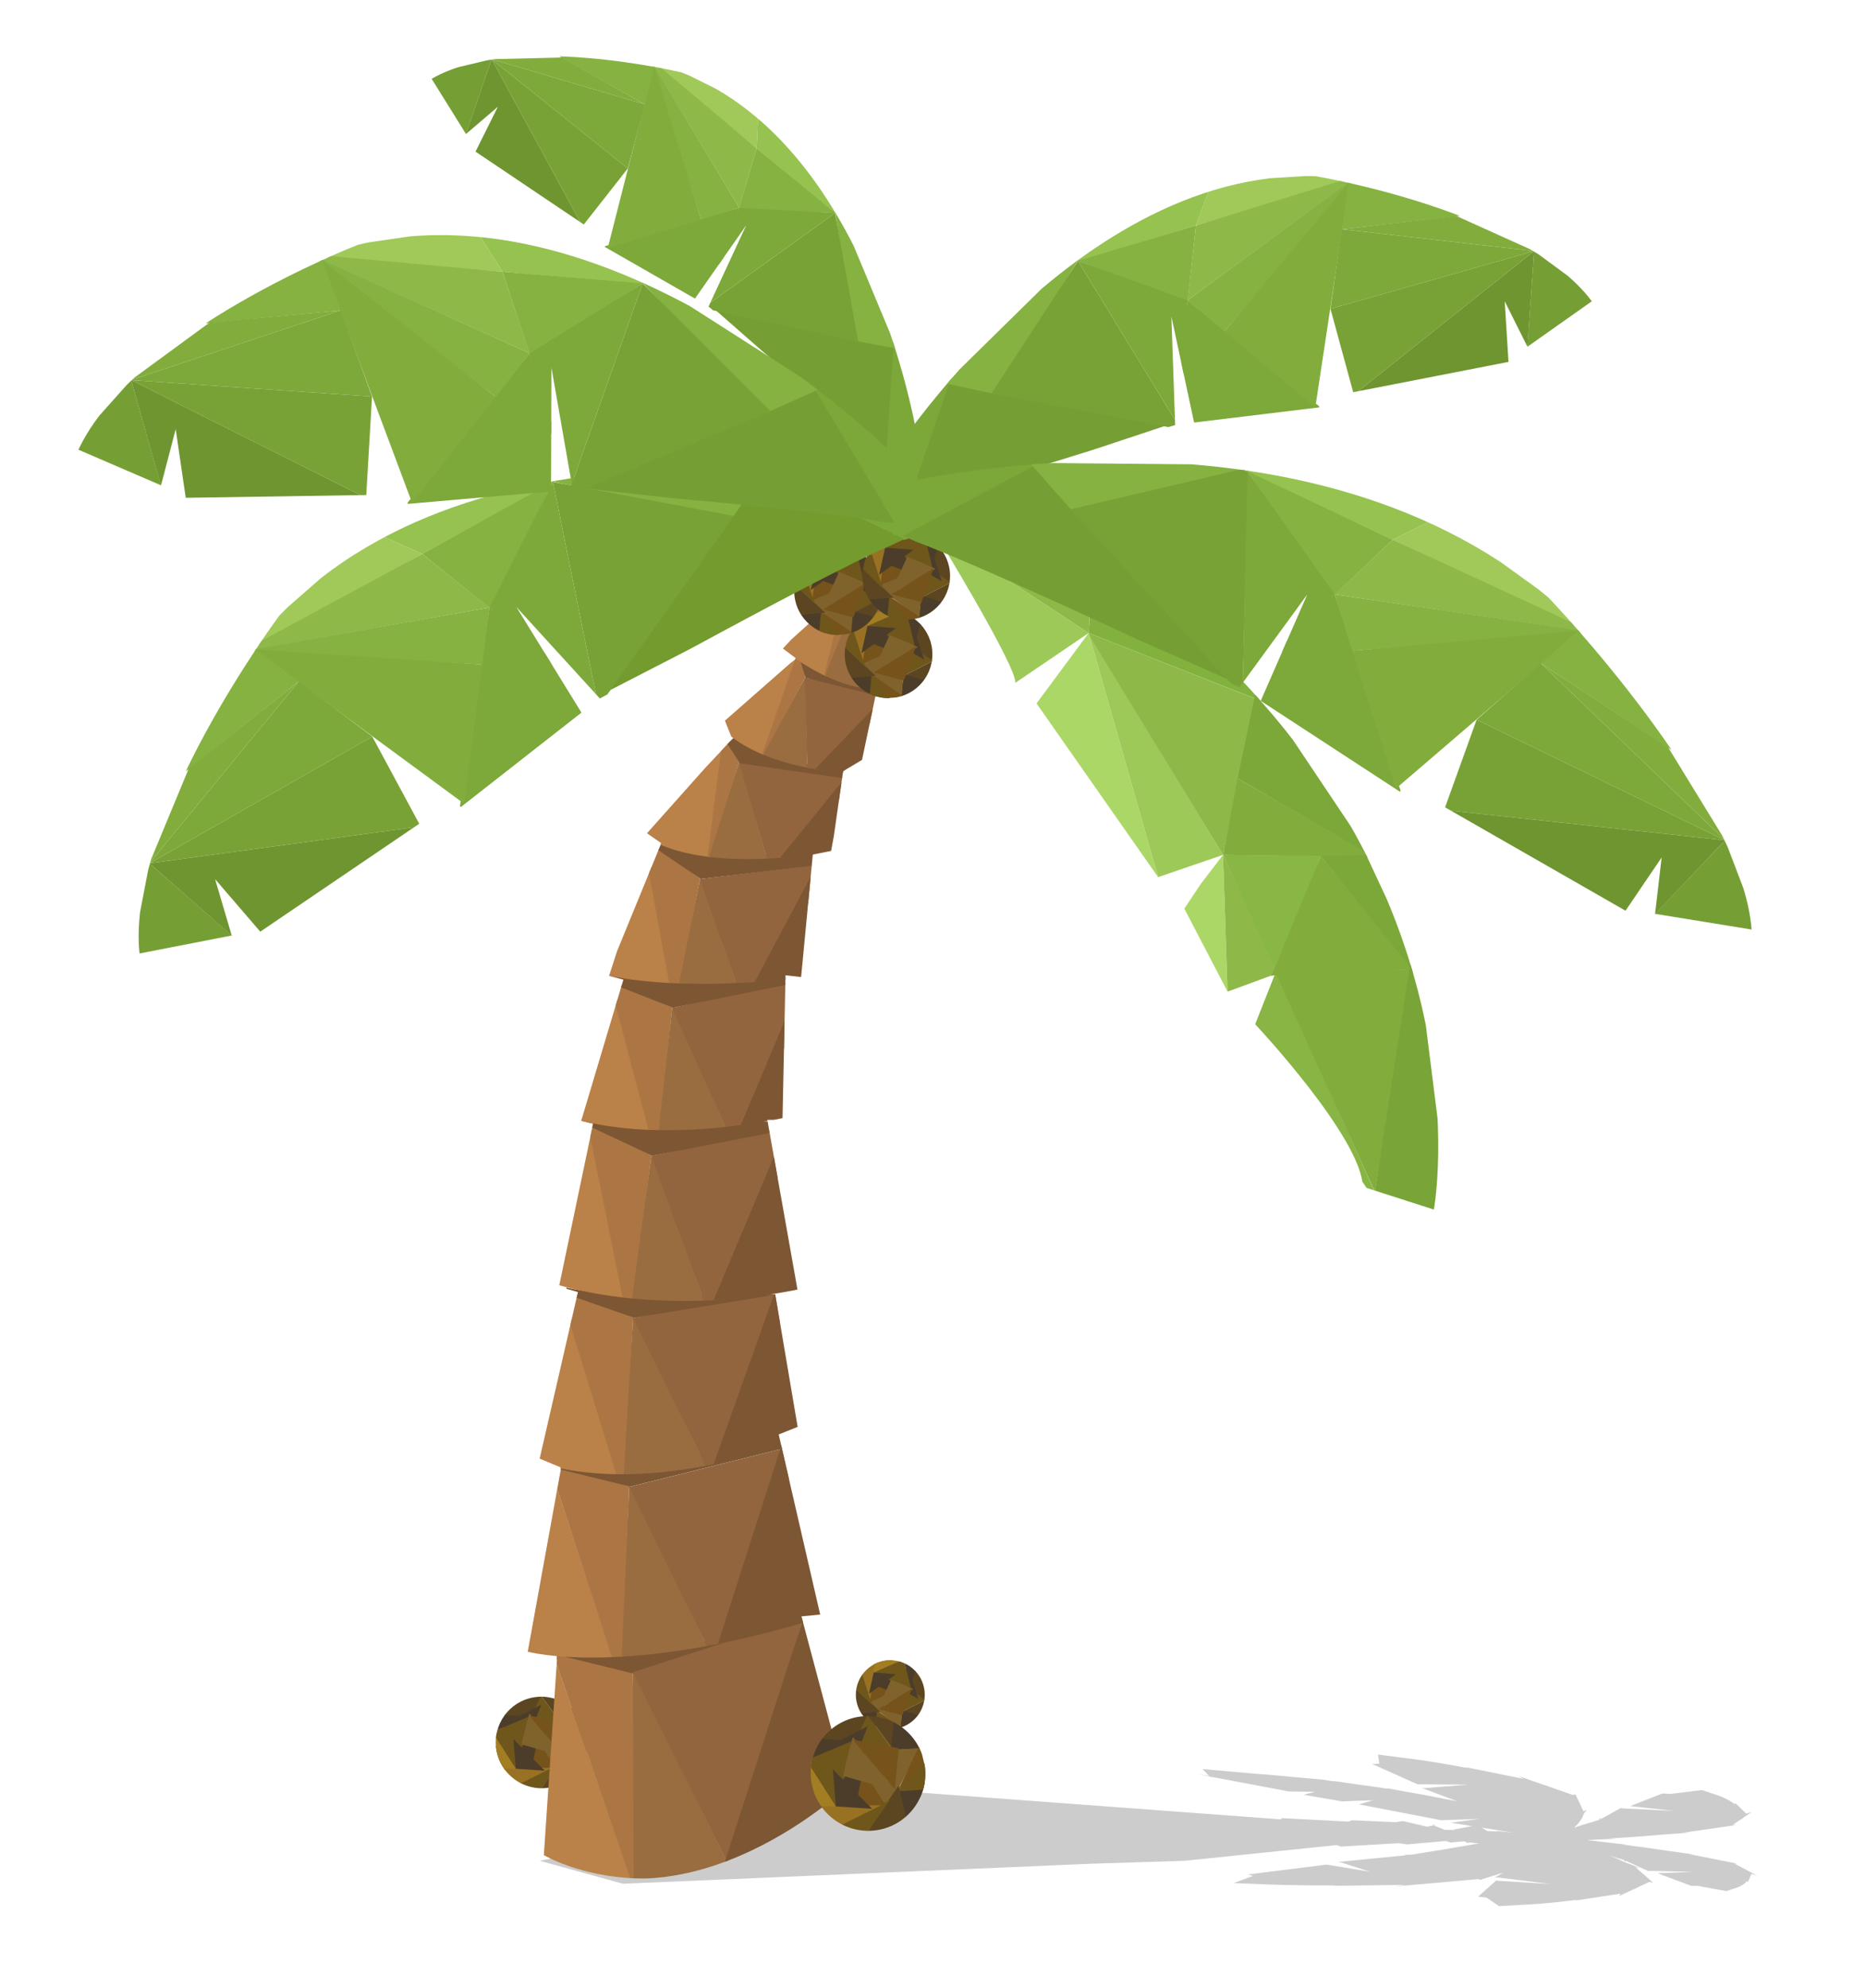 <?xml version="1.0" encoding="utf-8"?>
<!-- Generator: Adobe Illustrator 16.0.4, SVG Export Plug-In . SVG Version: 6.00 Build 0)  -->
<!DOCTYPE svg PUBLIC "-//W3C//DTD SVG 1.1//EN" "http://www.w3.org/Graphics/SVG/1.1/DTD/svg11.dtd">
<svg version="1.1" id="Layer_1" xmlns="http://www.w3.org/2000/svg" xmlns:xlink="http://www.w3.org/1999/xlink" x="0px" y="0px"
	 width="650px" height="692px" viewBox="0 0 650 692" enable-background="new 0 0 650 692" xml:space="preserve">
<g>
	<path opacity="0.2" d="M487.774,611.848c2.339,0.275,4.706,0.59,7.079,0.934l1.238,0.162l0.703,0.123
		c4.973,0.752,9.908,1.613,14.516,2.48l-0.829-0.312l20.201,4.061l-1.692-0.949l8.385,2.914c1.434,0.453,2.732,0.906,3.906,1.357
		l6.587,2.289l0.951-0.172l2.765,5.842l1.231-0.418l-0.953,1.004l0.112,0.236l-0.217-0.125l-0.429,1.164
		c-0.652,1.424-1.802,2.736-3.009,3.881l-0.004,0.004l2.875-0.969c2.926-0.82,5.012-1.535,6.062-1.838l-0.25-0.387l0.863,0.051
		l6.752-3.738l0.424,0.137l18.354,0.9l-15.529-1.689l11.208-4.395l2.849,0.158l10.924-1.361l3.365,1.145
		c1.129,0.334,2.145,0.684,3.059,1.045l0.535,0.182l0.196,0.117c1.806,0.771,3.177,1.586,4.218,2.375l0.39-0.211l3.659,3.561
		l1.906-0.553l-2.932,1.986c-0.342,0.326-0.807,0.639-1.385,0.938l-2.297,1.557l1.482,0.016l-18.669,2.697l2.624-0.061l-4.496,0.332
		l-0.759,0.109l0.259-0.072l-5.037,0.369c-5.766,0.535-11.738,0.951-17.255,1.27l-1.245,0.09c1.633,0.027,2.625,0.043,2.625,0.043
		l-10.378,0.492l14.8,1.705c0,0-0.826-0.045-2.193-0.121l1.102,0.154c4.818,0.596,10.068,1.303,15.207,2.1l4.438,0.615l-0.256-0.078
		l0.7,0.139l3.957,0.547l-2.241-0.209l17.134,3.391l-1.236-0.074l2.742,1.451c0.645,0.287,1.195,0.578,1.651,0.873l3.502,1.85
		l-1.896-0.58l-1.242,2.783l-0.434-0.199c-0.472,0.604-1.207,1.207-2.33,1.75l-0.104,0.086l-0.352,0.121
		c-0.585,0.25-1.266,0.486-2.049,0.697l-2.239,0.764l-9.919-1.803l-2.318-0.033l-11.732-4.381l12.217-0.492l-15.016-0.34
		l-0.319,0.133l-7.681-3.514l-0.766-0.012l-0.103-0.354c-0.915-0.277-2.844-0.891-5.249-1.615c1.908,0.732,3.744,1.49,5.387,2.279
		l2.916,1.145l0.045-0.105l0.246,0.219l2.604,1.027l-1.992-0.49l6.092,5.381l-1.307-0.232l-3.615,1.691
		c-0.586,0.35-1.312,0.691-2.186,1.023l-4.616,2.156l0.368-0.781l-15.765,2.381l0.413-0.238c-3.689,0.488-7.752,0.945-12.026,1.295
		l-0.565,0.064l-1.074,0.062c-2.073,0.15-4.193,0.277-6.336,0.367l-6.896,0.402l-4.335-2.967l-2.969-0.34l6.25-5.57l19.075,1.172
		l-18.658-2.305l-0.867,0.041l3.085-1.732l-8.181,2.553l-0.459-0.283l-10.059,0.891c-1.941,0.199-3.993,0.381-6.161,0.543
		l-12.841,1.133l3.33-0.527l-25.148,0.312l1.328-0.135c-5.625,0.025-11.506-0.006-17.198-0.135l-0.835-0.004l-1.367-0.051
		c-2.688-0.074-5.322-0.172-7.851-0.293l-8.599-0.322l6.759-2.506l-1.763-0.506l27.415-3.432l15.15,2.488l-10.43-3.326l-1.047-0.047
		l23.911-2.355l-0.603-0.148l2.588-0.082c1.822-0.291,5.981-0.949,10.903-1.752l12.566-2.16l-3.404-0.334l-0.391,0.219l-1.357-0.627
		l-4.821,0.406l-1.535-0.512l-13.538,1.188l-3.014-0.406l-20.021,1.162l-1.443-0.518l-52.962,5.475l-32,1l-163.667,7l-29-8
		l75.544-15.236l-0.406-0.93l3.985-4.029c-10.583-5.08,49.877-3.805,49.877-3.805l129.176,9.578l0.365-0.434l23.123,1.207
		l1.297-0.469l15.086,0.676l2.65-0.383l8.402,1.955l2.025-0.41l0.372,0.076c0.069-0.059,0.173-0.115,0.293-0.168l0.216-0.133
		l-1.246-0.062l4.467,1.783l3.568,0.055l-0.41-0.137l8.135-1.545l3.704,2.113l3.567,0.053l-0.412-0.137l5.594,0.594l-0.02-0.014
		l-21.688-3.477l10.301-1.305l-13.515,0.461l-28.735-5.525l4.953-1.412l-5.094,0.15l-5.648,0.236l-13.455-2.32l4.107-1.02
		l-9.365-0.152l-26.137-4.924c-0.316-0.029-0.62-0.055-0.918-0.076l-0.119-0.119l-4.465-0.842l4.234,0.609l-0.007-0.008
		l-0.243-0.035l-2.281-2.369l17.576,1.541c4.914,0.369,10.676,0.855,16.975,1.488l7.564,0.664l-2.971-0.5l5.555,0.938l5.863,0.516
		l-3.289-0.244l7.029,0.992c3.273,0.439,6.624,0.895,9.969,1.412l0.119-0.121l4.965,0.918c4.791,0.801,9.592,1.684,14.312,2.662
		l5.045,0.938l-12.453-4.68l0.96,0.117l15.315-1.217l-17.652-0.135l-15.771-7.033l2.479-0.162l-0.514-3.156L487.774,611.848z"/>
	<g>
		<defs>
			<path id="SVGID_1_" d="M310.124,578.018c-6.629,0-12.002,5.373-12.002,11.998c0,6.629,5.373,12.002,12.002,11.998
				c6.628,0,12.001-5.369,12.001-11.998C322.125,583.391,316.752,578.018,310.124,578.018z"/>
		</defs>
		<clipPath id="SVGID_2_">
			<use xlink:href="#SVGID_1_"  overflow="visible"/>
		</clipPath>
		<polygon clip-path="url(#SVGID_2_)" fill="#4C3D2A" points="319.392,579.992 317.262,588.648 314.834,577.713 		"/>
		<polygon clip-path="url(#SVGID_2_)" fill="#5C4621" points="319.697,578.018 317.112,588.346 323.186,592.902 		"/>
		<polygon clip-path="url(#SVGID_2_)" fill="#6F561B" points="317.112,588.346 322.279,591.84 314.227,595.941 		"/>
		<polygon clip-path="url(#SVGID_2_)" fill="#5C4621" points="322.279,591.84 314.227,595.941 320.455,597.156 		"/>
		<polygon clip-path="url(#SVGID_2_)" fill="#4C3D2A" points="314.227,595.484 320.455,597.156 313.315,603.535 		"/>
		<polygon clip-path="url(#SVGID_2_)" fill="#80622D" points="314.227,594.992 313.723,601.51 304.7,594.822 		"/>
		<polygon clip-path="url(#SVGID_2_)" fill="#76531A" points="314.38,601.656 302.551,593.5 303.979,602.473 		"/>
		<polygon clip-path="url(#SVGID_2_)" fill="#4C3D2A" points="306.937,602.473 305.567,595.791 296.606,596.699 		"/>
		<polygon clip-path="url(#SVGID_2_)" fill="#6F561B" points="310.874,602.619 304.591,605.381 305.493,595.479 		"/>
		<polygon clip-path="url(#SVGID_2_)" fill="#80622D" points="306.29,596.385 301.522,592.842 311.033,589.141 		"/>
		<polygon clip-path="url(#SVGID_2_)" fill="#76531A" points="301.198,593.355 311.033,589.141 304.812,586.479 		"/>
		<polygon clip-path="url(#SVGID_2_)" fill="#4C3D2A" points="304.648,586.734 311.033,589.141 315.036,581.068 		"/>
		<polygon clip-path="url(#SVGID_2_)" fill="#6F561B" points="304.197,579.322 310.896,575.113 311.537,586.553 		"/>
		<polygon clip-path="url(#SVGID_2_)" fill="#4C3D2A" points="311.008,586.32 316.136,579.949 319.885,591.5 		"/>
		<polygon clip-path="url(#SVGID_2_)" fill="#80622D" points="310.715,584.135 318.098,588.092 305.593,595.219 		"/>
		<polygon clip-path="url(#SVGID_2_)" fill="#76531A" points="317.589,587.904 306.025,595.023 314.333,597.207 		"/>
		<polygon clip-path="url(#SVGID_2_)" fill="#5C4621" points="306.633,595.941 298.885,596.549 297.063,586.979 		"/>
		<polygon clip-path="url(#SVGID_2_)" fill="#6F561B" points="303.899,593.664 297.063,586.979 299.795,580.447 		"/>
		<polygon clip-path="url(#SVGID_2_)" fill="#987123" points="303.137,591.689 299.646,580.752 305.114,578.172 		"/>
		<polygon clip-path="url(#SVGID_2_)" fill="#A27D22" points="304.353,582.27 305.114,577.564 316.048,578.32 		"/>
		<polygon clip-path="url(#SVGID_2_)" fill="#6F561B" points="304.353,582.27 317.262,587.586 314.834,577.713 		"/>
		<polygon clip-path="url(#SVGID_2_)" fill="#4C3D2A" points="312.102,582.879 304.353,582.27 302.683,589.715 		"/>
	</g>
	<g>
		<defs>
			<path id="SVGID_3_" d="M172.892,609.088c1.38,8.697,9.541,14.648,18.226,13.299c8.683-1.35,14.608-9.49,13.223-18.191
				c-1.379-8.693-9.539-14.646-18.225-13.297C177.436,592.252,171.512,600.393,172.892,609.088z"/>
		</defs>
		<clipPath id="SVGID_4_">
			<use xlink:href="#SVGID_3_"  overflow="visible"/>
		</clipPath>
		<polygon clip-path="url(#SVGID_4_)" fill="#4C3D2A" points="173.55,596.529 185.339,597.555 171.512,602.971 		"/>
		<polygon clip-path="url(#SVGID_4_)" fill="#5C4621" points="170.901,596.529 184.971,597.816 189.68,588.92 		"/>
		<polygon clip-path="url(#SVGID_4_)" fill="#6F561B" points="184.971,597.816 188.474,590.328 195.528,600.055 		"/>
		<polygon clip-path="url(#SVGID_4_)" fill="#5C4621" points="188.474,590.328 195.528,600.055 195.823,591.635 		"/>
		<polygon clip-path="url(#SVGID_4_)" fill="#4C3D2A" points="194.927,600.145 195.823,591.635 205.67,599.703 		"/>
		<polygon clip-path="url(#SVGID_4_)" fill="#80622D" points="194.282,600.246 202.928,599.578 196.047,612.779 		"/>
		<polygon clip-path="url(#SVGID_4_)" fill="#76531A" points="202.985,598.686 194.759,615.865 206.219,612.164 		"/>
		<polygon clip-path="url(#SVGID_4_)" fill="#4C3D2A" points="205.604,608.285 197.13,611.441 200.189,623.014 		"/>
		<polygon clip-path="url(#SVGID_4_)" fill="#6F561B" points="204.978,603.09 209.905,610.77 196.74,611.605 		"/>
		<polygon clip-path="url(#SVGID_4_)" fill="#80622D" points="197.761,610.375 194.112,617.352 187.278,605.629 		"/>
		<polygon clip-path="url(#SVGID_4_)" fill="#76531A" points="194.851,617.67 187.278,605.629 185.086,614.332 		"/>
		<polygon clip-path="url(#SVGID_4_)" fill="#4C3D2A" points="185.458,614.492 187.278,605.629 175.868,602.02 		"/>
		<polygon clip-path="url(#SVGID_4_)" fill="#6F561B" points="175.836,616.594 168.926,608.666 183.785,605.494 		"/>
		<polygon clip-path="url(#SVGID_4_)" fill="#4C3D2A" points="183.591,606.234 174.171,600.807 188.527,593.535 		"/>
		<polygon clip-path="url(#SVGID_4_)" fill="#80622D" points="180.787,607.066 184.434,596.574 196.381,611.525 		"/>
		<polygon clip-path="url(#SVGID_4_)" fill="#76531A" points="184.296,597.279 196.033,610.998 197.163,599.658 		"/>
		<polygon clip-path="url(#SVGID_4_)" fill="#5C4621" points="197.108,610.016 199.518,620.053 187.359,624.395 		"/>
		<polygon clip-path="url(#SVGID_4_)" fill="#6F561B" points="194.692,614.062 187.359,624.395 178.228,622.143 		"/>
		<polygon clip-path="url(#SVGID_4_)" fill="#987123" points="192.264,615.465 178.659,622.273 174.14,615.629 		"/>
		<polygon clip-path="url(#SVGID_4_)" fill="#A27D22" points="179.667,615.791 173.341,615.752 172.055,601.252 		"/>
		<polygon clip-path="url(#SVGID_4_)" fill="#6F561B" points="179.667,615.791 183.944,597.771 171.512,602.971 		"/>
		<polygon clip-path="url(#SVGID_4_)" fill="#4C3D2A" points="178.852,605.502 179.667,615.791 189.77,616.463 		"/>
	</g>
	<g>
		<defs>
			<path id="SVGID_5_" d="M189.443,645.869l4.577-68.088l-10.856-2.412l12.062-64.531l-7.24-3.02l13.33-57.986l-6.594-1.885
				l11.876-56.738l-4.136-0.996l14.688-49.146l-5.64-1.512l18.837-45.989l-4.966-3.467l29.553-33.171l-2.411-6.029l24.725-21.714
				l-4.827-3.619L295,205.162l23.751,13.195l-7.126,19.876l-6.068,1.236l-5.276,25.069l-6.599,3.959l-3.958,27.709l-6.597,1.318
				l-4.07,42.631l-5.428-0.602l-1.059,50.334h-5.277l10.557,59.43l-7.839,1.207l7.838,46.24l-6.599,2.641l14.443,62.693
				l-6.528,0.641L295,622.117C295,622.117,240.901,673.58,189.443,645.869z"/>
		</defs>
		<clipPath id="SVGID_6_">
			<use xlink:href="#SVGID_5_"  overflow="visible"/>
		</clipPath>
		<g clip-path="url(#SVGID_6_)">
			<defs>
				<path id="SVGID_7_" d="M194.021,575.607l-4.577,70.262c0,0,50.02,29.684,105.825-24.418l-16.103-58.711
					C279.165,562.74,251.128,574.947,194.021,575.607z"/>
			</defs>
			<clipPath id="SVGID_8_">
				<use xlink:href="#SVGID_7_"  overflow="visible"/>
			</clipPath>
			<polygon clip-path="url(#SVGID_8_)" fill="#BA8148" points="193.008,576.814 186.681,654.502 223.027,663.721 			"/>
			<polygon clip-path="url(#SVGID_8_)" fill="#AC7644" points="221.369,659.371 192.483,575.291 220.403,581.84 			"/>
			<polygon clip-path="url(#SVGID_8_)" fill="#996D40" points="220.412,581.191 220.748,661.117 255.906,653.533 			"/>
			<polygon clip-path="url(#SVGID_8_)" fill="#7D5633" points="191.749,575.555 279.976,562.949 221.011,582.748 			"/>
			<polygon clip-path="url(#SVGID_8_)" fill="#92653E" points="253.506,648.656 220.403,582.186 279.976,562.949 			"/>
			<polygon clip-path="url(#SVGID_8_)" fill="#7D5633" points="279.976,562.949 302.323,624.35 250.39,654.684 			"/>
		</g>
		<g clip-path="url(#SVGID_6_)">
			<defs>
				<path id="SVGID_9_" d="M195.851,508.831l-12.017,66.199c0,0,34.048,9.507,103.474-12.357l-14.685-60.518
					C272.624,502.155,239.578,508.513,195.851,508.831z"/>
			</defs>
			<clipPath id="SVGID_10_">
				<use xlink:href="#SVGID_9_"  overflow="visible"/>
			</clipPath>
			<polygon clip-path="url(#SVGID_10_)" fill="#BA8148" points="191.936,511.694 182.141,582.277 218.174,592.149 			"/>
			<polygon clip-path="url(#SVGID_10_)" fill="#AC7644" points="216.707,588.12 191.478,510.285 219.179,517.383 			"/>
			<polygon clip-path="url(#SVGID_10_)" fill="#996D40" points="219.211,516.792 216.004,589.688 251.594,584.19 			"/>
			<polygon clip-path="url(#SVGID_10_)" fill="#7D5633" points="190.727,510.497 279.749,502.566 219.548,517.578 			"/>
			<polygon clip-path="url(#SVGID_10_)" fill="#92653E" points="249.405,579.647 219.161,517.699 279.749,502.566 			"/>
			<polygon clip-path="url(#SVGID_10_)" fill="#7D5633" points="272.955,500.886 299.427,559.455 246.012,585.013 			"/>
		</g>
		<g clip-path="url(#SVGID_6_)">
			<defs>
				<path id="SVGID_11_" d="M197.358,448.277l-12.534,59.779c0,0,33.648,16.398,99.634-9.014l-13.538-48.375
					C227.708,450.668,212.532,451.691,197.358,448.277z"/>
			</defs>
			<clipPath id="SVGID_12_">
				<use xlink:href="#SVGID_11_"  overflow="visible"/>
			</clipPath>
			<polygon clip-path="url(#SVGID_12_)" fill="#BA8148" points="196.369,449.303 184.858,515.822 218.665,525.637 			"/>
			<polygon clip-path="url(#SVGID_12_)" fill="#AC7644" points="217.331,521.982 194.721,448.277 220.517,458.586 			"/>
			<polygon clip-path="url(#SVGID_12_)" fill="#996D40" points="220.557,458.059 216.656,523.367 250.226,519.377 			"/>
			<polygon clip-path="url(#SVGID_12_)" fill="#92653E" points="248.222,515.244 220.501,458.867 277.729,446.896 			"/>
			<polygon clip-path="url(#SVGID_12_)" fill="#7D5633" points="271.581,445.203 295.569,498.455 244.961,519.973 			"/>
			<polygon clip-path="url(#SVGID_12_)" fill="#7D5633" points="187.792,447.252 281.147,448.959 220.864,458.771 			"/>
		</g>
		<g clip-path="url(#SVGID_6_)">
			<defs>
				<path id="SVGID_13_" d="M201.315,389.23l-10.224,57.066c0,0,36.617,13.525,90.056,1.98l-9.897-59.379
					C256.733,391.869,224.408,396.816,201.315,389.23z"/>
			</defs>
			<clipPath id="SVGID_14_">
				<use xlink:href="#SVGID_13_"  overflow="visible"/>
			</clipPath>
			<polygon clip-path="url(#SVGID_14_)" fill="#BA8148" points="205.94,391.469 190.529,455.012 220.097,466.902 			"/>
			<polygon clip-path="url(#SVGID_14_)" fill="#AC7644" points="219.184,463.273 204.542,390.361 226.892,402.164 			"/>
			<polygon clip-path="url(#SVGID_14_)" fill="#996D40" points="226.966,401.656 218.469,464.566 248.889,463.088 			"/>
			<polygon clip-path="url(#SVGID_14_)" fill="#92653E" points="247.407,458.945 226.856,402.438 280.156,391.209 			"/>
			<polygon clip-path="url(#SVGID_14_)" fill="#7D5633" points="273.716,392.838 291.159,446.061 244.118,463.289 			"/>
			<polygon clip-path="url(#SVGID_14_)" fill="#7D5633" points="198.409,388.879 286.755,390.879 227.188,402.369 			"/>
		</g>
		<g clip-path="url(#SVGID_6_)">
			<defs>
				<path id="SVGID_15_" d="M209.893,338.1l-9.234,51.461c0,0,27.03,9.842,78.506-1.65l-2.319-48.002
					C262.344,342.387,234.304,343.049,209.893,338.1z"/>
			</defs>
			<clipPath id="SVGID_16_">
				<use xlink:href="#SVGID_15_"  overflow="visible"/>
			</clipPath>
			<polygon clip-path="url(#SVGID_16_)" fill="#BA8148" points="213.461,341.824 200.666,397.857 229.781,407.51 			"/>
			<polygon clip-path="url(#SVGID_16_)" fill="#AC7644" points="228.77,404.354 212.064,340.887 234.162,350.646 			"/>
			<polygon clip-path="url(#SVGID_16_)" fill="#996D40" points="234.221,350.201 228.118,405.506 257.598,403.424 			"/>
			<polygon clip-path="url(#SVGID_16_)" fill="#92653E" points="256.015,399.84 234.136,350.885 285.494,339.678 			"/>
			<polygon clip-path="url(#SVGID_16_)" fill="#7D5633" points="279.297,341.27 298.046,387.424 252.974,403.727 			"/>
			<polygon clip-path="url(#SVGID_16_)" fill="#7D5633" points="206.055,339.748 291.885,339.219 234.456,350.82 			"/>
		</g>
		<g clip-path="url(#SVGID_6_)">
			<defs>
				<path id="SVGID_17_" d="M229.958,293.386l-19.698,45.899c0,0,24.433,6.74,70.888,0.795l2.968-43.213
					C271.085,297.875,244.561,299.169,229.958,293.386z"/>
			</defs>
			<clipPath id="SVGID_18_">
				<use xlink:href="#SVGID_17_"  overflow="visible"/>
			</clipPath>
			<polygon clip-path="url(#SVGID_18_)" fill="#BA8148" points="226.196,296.416 210.59,344.592 235.627,355.408 			"/>
			<polygon clip-path="url(#SVGID_18_)" fill="#AC7644" points="234.97,352.555 223.749,291.258 243.85,305.83 			"/>
			<polygon clip-path="url(#SVGID_18_)" fill="#996D40" points="243.937,305.445 234.306,353.512 260.563,354.061 			"/>
			<polygon clip-path="url(#SVGID_18_)" fill="#92653E" points="259.439,350.785 243.812,306.037 290.141,300.332 			"/>
			<polygon clip-path="url(#SVGID_18_)" fill="#7D5633" points="284.531,301.232 297.601,343.268 256.448,353.951 			"/>
			<polygon clip-path="url(#SVGID_18_)" fill="#7D5633" points="217.483,287.958 298.959,299.503 244.1,306.005 			"/>
		</g>
		<g clip-path="url(#SVGID_6_)">
			<defs>
				<path id="SVGID_19_" d="M255.417,256.952l-31.468,33.509c0,0,14.314,14.322,65.5,6.092l5.22-28.385
					C279.165,266.52,268.493,262.897,255.417,256.952z"/>
			</defs>
			<clipPath id="SVGID_20_">
				<use xlink:href="#SVGID_19_"  overflow="visible"/>
			</clipPath>
			<polygon clip-path="url(#SVGID_20_)" fill="#BA8148" points="254.278,256.431 219.788,293.238 246.223,305.863 			"/>
			<polygon clip-path="url(#SVGID_20_)" fill="#AC7644" points="245.828,303.431 252.392,251.939 257.482,265.104 			"/>
			<polygon clip-path="url(#SVGID_20_)" fill="#996D40" points="257.589,264.79 245.14,304.179 269.383,306.648 			"/>
			<polygon clip-path="url(#SVGID_20_)" fill="#92653E" points="268.582,303.824 257.43,265.277 298.98,271.265 			"/>
			<polygon clip-path="url(#SVGID_20_)" fill="#7D5633" points="293.727,271.588 304.43,300.472 265.585,306.24 			"/>
			<polygon clip-path="url(#SVGID_20_)" fill="#7D5633" points="246.908,249.179 306.546,272.785 257.773,265.744 			"/>
		</g>
		<g clip-path="url(#SVGID_6_)">
			<defs>
				<path id="SVGID_21_" d="M277.518,228.583l-27.71,22.688c0,0,8.137,15.38,48.936,18.394l10.441-29.206
					C295.662,239.138,286.755,233.862,277.518,228.583z"/>
			</defs>
			<clipPath id="SVGID_22_">
				<use xlink:href="#SVGID_21_"  overflow="visible"/>
			</clipPath>
			<polygon clip-path="url(#SVGID_22_)" fill="#BA8148" points="279.716,227.574 246.073,252.869 263.827,269.184 			"/>
			<polygon clip-path="url(#SVGID_22_)" fill="#AC7644" points="264,266.977 279.158,223.267 280.46,235.792 			"/>
			<polygon clip-path="url(#SVGID_22_)" fill="#996D40" points="280.606,235.54 263.328,267.496 281.398,274.49 			"/>
			<polygon clip-path="url(#SVGID_22_)" fill="#92653E" points="281.342,271.866 280.388,235.93 312.929,242.569 			"/>
			<polygon clip-path="url(#SVGID_22_)" fill="#7D5633" points="308.845,241.803 309.437,276.085 278.573,273.374 			"/>
			<polygon clip-path="url(#SVGID_22_)" fill="#7D5633" points="275.543,219.329 318.422,245.407 280.596,235.985 			"/>
		</g>
		<g clip-path="url(#SVGID_6_)">
			<defs>
				<path id="SVGID_23_" d="M295.522,201.273l-22.952,24.672c0,0,23.091,19.462,41.565,12.534l6.327-26.087
					C309.917,211.328,302.847,206.298,295.522,201.273z"/>
			</defs>
			<clipPath id="SVGID_24_">
				<use xlink:href="#SVGID_23_"  overflow="visible"/>
			</clipPath>
			<polygon clip-path="url(#SVGID_24_)" fill="#BA8148" points="297.203,200.245 271.787,225.646 286.05,241.356 			"/>
			<polygon clip-path="url(#SVGID_24_)" fill="#AC7644" points="286.119,239.186 296.643,196.033 298.014,208.301 			"/>
			<polygon clip-path="url(#SVGID_24_)" fill="#996D40" points="298.118,208.05 285.61,239.708 299.852,246.265 			"/>
			<polygon clip-path="url(#SVGID_24_)" fill="#92653E" points="299.729,243.69 297.964,208.439 323.432,214.4 			"/>
			<polygon clip-path="url(#SVGID_24_)" fill="#7D5633" points="320.238,213.715 321.68,247.355 297.623,245.216 			"/>
			<polygon clip-path="url(#SVGID_24_)" fill="#7D5633" points="293.727,192.225 327.779,217.092 298.127,208.486 			"/>
		</g>
	</g>
	<g>
		<defs>
			<path id="SVGID_25_" d="M309.52,212.518c-8.435,0-15.27,6.836-15.27,15.265c0,8.432,6.834,15.271,15.27,15.267
				c8.433,0,15.268-6.835,15.268-15.267C324.788,219.354,317.953,212.518,309.52,212.518z"/>
		</defs>
		<clipPath id="SVGID_26_">
			<use xlink:href="#SVGID_25_"  overflow="visible"/>
		</clipPath>
		<polygon clip-path="url(#SVGID_26_)" fill="#4C3D2A" points="321.311,215.029 318.604,226.044 315.512,212.129 		"/>
		<polygon clip-path="url(#SVGID_26_)" fill="#5C4621" points="321.701,212.518 318.411,225.656 326.139,231.457 		"/>
		<polygon clip-path="url(#SVGID_26_)" fill="#6F561B" points="318.411,225.656 324.984,230.104 314.739,235.319 		"/>
		<polygon clip-path="url(#SVGID_26_)" fill="#5C4621" points="324.984,230.104 314.739,235.319 322.666,236.869 		"/>
		<polygon clip-path="url(#SVGID_26_)" fill="#4C3D2A" points="314.739,234.741 322.666,236.869 313.579,244.984 		"/>
		<polygon clip-path="url(#SVGID_26_)" fill="#80622D" points="314.739,234.114 314.098,242.406 302.619,233.9 		"/>
		<polygon clip-path="url(#SVGID_26_)" fill="#76531A" points="314.935,242.593 299.885,232.214 301.702,243.631 		"/>
		<polygon clip-path="url(#SVGID_26_)" fill="#4C3D2A" points="305.465,243.631 303.725,235.128 292.321,236.284 		"/>
		<polygon clip-path="url(#SVGID_26_)" fill="#6F561B" points="310.473,243.818 302.479,247.333 303.629,234.734 		"/>
		<polygon clip-path="url(#SVGID_26_)" fill="#80622D" points="304.642,235.884 298.576,231.377 310.677,226.667 		"/>
		<polygon clip-path="url(#SVGID_26_)" fill="#76531A" points="298.164,232.032 310.677,226.667 302.76,223.281 		"/>
		<polygon clip-path="url(#SVGID_26_)" fill="#4C3D2A" points="302.555,223.609 310.677,226.667 315.771,216.399 		"/>
		<polygon clip-path="url(#SVGID_26_)" fill="#6F561B" points="301.98,214.177 310.502,208.822 311.319,223.377 		"/>
		<polygon clip-path="url(#SVGID_26_)" fill="#4C3D2A" points="310.645,223.081 317.169,214.974 321.939,229.67 		"/>
		<polygon clip-path="url(#SVGID_26_)" fill="#80622D" points="310.271,220.298 319.666,225.333 303.755,234.405 		"/>
		<polygon clip-path="url(#SVGID_26_)" fill="#76531A" points="319.017,225.097 304.307,234.154 314.874,236.933 		"/>
		<polygon clip-path="url(#SVGID_26_)" fill="#5C4621" points="305.078,235.319 295.221,236.094 292.902,223.92 		"/>
		<polygon clip-path="url(#SVGID_26_)" fill="#6F561B" points="301.6,232.424 292.902,223.92 296.378,215.608 		"/>
		<polygon clip-path="url(#SVGID_26_)" fill="#987123" points="300.631,229.911 296.189,215.997 303.144,212.713 		"/>
		<polygon clip-path="url(#SVGID_26_)" fill="#A27D22" points="302.177,217.927 303.144,211.939 317.058,212.902 		"/>
		<polygon clip-path="url(#SVGID_26_)" fill="#6F561B" points="302.177,217.927 318.604,224.69 315.512,212.129 		"/>
		<polygon clip-path="url(#SVGID_26_)" fill="#4C3D2A" points="312.038,218.703 302.177,217.927 300.053,227.398 		"/>
	</g>
	<g>
		<defs>
			<path id="SVGID_27_" d="M291.925,190.525c-8.432,0-15.266,6.837-15.266,15.268c0,8.432,6.834,15.269,15.266,15.268
				c8.435,0,15.269-6.837,15.269-15.268S300.36,190.525,291.925,190.525z"/>
		</defs>
		<clipPath id="SVGID_28_">
			<use xlink:href="#SVGID_27_"  overflow="visible"/>
		</clipPath>
		<polygon clip-path="url(#SVGID_28_)" fill="#4C3D2A" points="303.719,193.038 301.012,204.051 297.918,190.137 		"/>
		<polygon clip-path="url(#SVGID_28_)" fill="#5C4621" points="304.104,190.525 300.816,203.666 308.546,209.466 		"/>
		<polygon clip-path="url(#SVGID_28_)" fill="#6F561B" points="300.816,203.666 307.387,208.112 297.148,213.328 		"/>
		<polygon clip-path="url(#SVGID_28_)" fill="#5C4621" points="307.387,208.112 297.148,213.328 305.071,214.877 		"/>
		<polygon clip-path="url(#SVGID_28_)" fill="#4C3D2A" points="297.148,212.75 305.071,214.877 295.989,222.995 		"/>
		<polygon clip-path="url(#SVGID_28_)" fill="#80622D" points="297.148,212.121 296.507,220.414 285.022,211.908 		"/>
		<polygon clip-path="url(#SVGID_28_)" fill="#76531A" points="297.342,220.602 282.294,210.223 284.109,221.638 		"/>
		<polygon clip-path="url(#SVGID_28_)" fill="#4C3D2A" points="287.872,221.638 286.132,213.136 274.728,214.295 		"/>
		<polygon clip-path="url(#SVGID_28_)" fill="#6F561B" points="292.88,221.825 284.886,225.338 286.038,212.743 		"/>
		<polygon clip-path="url(#SVGID_28_)" fill="#80622D" points="287.049,213.893 280.982,209.385 293.084,204.673 		"/>
		<polygon clip-path="url(#SVGID_28_)" fill="#76531A" points="280.569,210.041 293.084,204.673 285.169,201.291 		"/>
		<polygon clip-path="url(#SVGID_28_)" fill="#4C3D2A" points="284.961,201.616 293.084,204.673 298.18,194.409 		"/>
		<polygon clip-path="url(#SVGID_28_)" fill="#6F561B" points="284.39,192.186 292.909,186.833 293.727,201.386 		"/>
		<polygon clip-path="url(#SVGID_28_)" fill="#4C3D2A" points="293.052,201.09 299.578,192.982 304.347,207.677 		"/>
		<polygon clip-path="url(#SVGID_28_)" fill="#80622D" points="292.68,198.308 302.073,203.344 286.162,212.415 		"/>
		<polygon clip-path="url(#SVGID_28_)" fill="#76531A" points="301.422,203.107 286.716,212.163 297.279,214.943 		"/>
		<polygon clip-path="url(#SVGID_28_)" fill="#5C4621" points="287.483,213.328 277.626,214.101 275.311,201.927 		"/>
		<polygon clip-path="url(#SVGID_28_)" fill="#6F561B" points="284.008,210.43 275.311,201.927 278.785,193.617 		"/>
		<polygon clip-path="url(#SVGID_28_)" fill="#987123" points="283.04,207.919 278.597,194.005 285.551,190.72 		"/>
		<polygon clip-path="url(#SVGID_28_)" fill="#A27D22" points="284.582,195.937 285.551,189.947 299.465,190.909 		"/>
		<polygon clip-path="url(#SVGID_28_)" fill="#6F561B" points="284.582,195.937 301.012,202.698 297.918,190.137 		"/>
		<polygon clip-path="url(#SVGID_28_)" fill="#4C3D2A" points="294.442,196.71 284.582,195.937 282.458,205.405 		"/>
	</g>
	<g>
		<defs>
			<path id="SVGID_29_" d="M315.678,185.247c-8.436,0-15.269,6.837-15.269,15.267c0,8.432,6.833,15.271,15.269,15.267
				c8.432,0,15.267-6.835,15.267-15.267C330.945,192.083,324.11,185.247,315.678,185.247z"/>
		</defs>
		<clipPath id="SVGID_30_">
			<use xlink:href="#SVGID_29_"  overflow="visible"/>
		</clipPath>
		<polygon clip-path="url(#SVGID_30_)" fill="#4C3D2A" points="327.467,187.762 324.764,198.775 321.672,184.86 		"/>
		<polygon clip-path="url(#SVGID_30_)" fill="#5C4621" points="327.858,185.247 324.568,198.388 332.295,204.188 		"/>
		<polygon clip-path="url(#SVGID_30_)" fill="#6F561B" points="324.568,198.388 331.139,202.833 320.898,208.05 		"/>
		<polygon clip-path="url(#SVGID_30_)" fill="#5C4621" points="331.139,202.833 320.898,208.05 328.822,209.598 		"/>
		<polygon clip-path="url(#SVGID_30_)" fill="#4C3D2A" points="320.898,207.473 328.822,209.598 319.736,217.716 		"/>
		<polygon clip-path="url(#SVGID_30_)" fill="#80622D" points="320.898,206.841 320.256,215.137 308.772,206.628 		"/>
		<polygon clip-path="url(#SVGID_30_)" fill="#76531A" points="321.093,215.324 306.041,204.946 307.859,216.361 		"/>
		<polygon clip-path="url(#SVGID_30_)" fill="#4C3D2A" points="311.624,216.361 309.882,207.858 298.479,209.017 		"/>
		<polygon clip-path="url(#SVGID_30_)" fill="#6F561B" points="316.633,216.547 308.637,220.06 309.785,207.463 		"/>
		<polygon clip-path="url(#SVGID_30_)" fill="#80622D" points="310.798,208.617 304.733,204.107 316.836,199.396 		"/>
		<polygon clip-path="url(#SVGID_30_)" fill="#76531A" points="304.32,204.764 316.836,199.396 308.919,196.011 		"/>
		<polygon clip-path="url(#SVGID_30_)" fill="#4C3D2A" points="308.712,196.338 316.836,199.396 321.931,189.132 		"/>
		<polygon clip-path="url(#SVGID_30_)" fill="#6F561B" points="308.136,186.908 316.66,181.555 317.475,196.108 		"/>
		<polygon clip-path="url(#SVGID_30_)" fill="#4C3D2A" points="316.803,195.813 323.326,187.704 328.097,202.399 		"/>
		<polygon clip-path="url(#SVGID_30_)" fill="#80622D" points="316.432,193.03 325.825,198.066 309.916,207.136 		"/>
		<polygon clip-path="url(#SVGID_30_)" fill="#76531A" points="325.176,197.829 310.468,206.884 321.028,209.666 		"/>
		<polygon clip-path="url(#SVGID_30_)" fill="#5C4621" points="311.235,208.05 301.38,208.823 299.062,196.648 		"/>
		<polygon clip-path="url(#SVGID_30_)" fill="#6F561B" points="307.756,205.154 299.062,196.648 302.536,188.337 		"/>
		<polygon clip-path="url(#SVGID_30_)" fill="#987123" points="306.79,202.642 302.35,188.728 309.303,185.443 		"/>
		<polygon clip-path="url(#SVGID_30_)" fill="#A27D22" points="308.337,190.659 309.303,184.668 323.217,185.632 		"/>
		<polygon clip-path="url(#SVGID_30_)" fill="#6F561B" points="308.337,190.659 324.764,197.42 321.672,184.86 		"/>
		<polygon clip-path="url(#SVGID_30_)" fill="#4C3D2A" points="318.192,191.432 308.337,190.659 306.213,200.127 		"/>
	</g>
	<g>
		<defs>
			<path id="SVGID_31_" d="M319.943,154.522c0,0-15.438-103.354-82.444-129.276c0,0-58.941-14.249-87.141,2.197l11.966,19.221
				l11.093-9.49l-7.772,15.617l37.716,25.366l15.326-19.515l-7.997,27.332l31.394,17.972l17.857-25.529l-13.131,28.314
				c0,0,60.567,49.574,62.887,55.277L319.943,154.522z"/>
		</defs>
		<clipPath id="SVGID_32_">
			<use xlink:href="#SVGID_31_"  overflow="visible"/>
		</clipPath>
		<path clip-path="url(#SVGID_32_)" fill="#7CA83A" d="M311.336,114.282l11.947,41.653c0,0-13.94,10.646-14.854,9.084
			C307.512,163.451,311.336,114.282,311.336,114.282z"/>
		<polygon clip-path="url(#SVGID_32_)" fill="#759F34" points="308.589,159.97 248.813,107.578 311.276,120.947 		"/>
		<polygon clip-path="url(#SVGID_32_)" fill="#85B241" points="312.282,121.37 289.978,67.871 297.881,118.642 		"/>
		<polygon clip-path="url(#SVGID_32_)" fill="#78A236" points="298.958,118.896 244.812,107.265 290.874,74.151 		"/>
		<polygon clip-path="url(#SVGID_32_)" fill="#96C24F" points="294.367,77.294 264.273,35.958 263.578,51.607 		"/>
		<polygon clip-path="url(#SVGID_32_)" fill="#85B241" points="290.874,74.151 257.265,72.859 263.578,51.607 		"/>
		<polygon clip-path="url(#SVGID_32_)" fill="#A0C959" points="263.578,51.607 264.18,38.28 221.234,16.908 		"/>
		<polygon clip-path="url(#SVGID_32_)" fill="#8EB949" points="263.578,51.607 226.075,20.133 257.478,72.357 		"/>
		<polygon clip-path="url(#SVGID_32_)" fill="#7DA83A" points="257.478,72.357 209.477,86.05 246.81,106.731 		"/>
		<polygon clip-path="url(#SVGID_32_)" fill="#85B241" points="257.478,72.357 226.47,20.593 244.21,76.502 		"/>
		<polygon clip-path="url(#SVGID_32_)" fill="#7DA83A" points="257.478,72.357 290.874,74.151 244.812,107.265 		"/>
		<polygon clip-path="url(#SVGID_32_)" fill="#82AD3D" points="244.21,76.502 211.694,86.4 227.84,22.944 		"/>
		<polygon clip-path="url(#SVGID_32_)" fill="#85B241" points="228.475,21.44 192.816,18.494 224.562,36.32 		"/>
		<polygon clip-path="url(#SVGID_32_)" fill="#82AD3D" points="224.562,36.32 195.715,20.013 171.249,20.613 		"/>
		<polygon clip-path="url(#SVGID_32_)" fill="#7DA83A" points="224.562,36.32 218.687,58.642 171.249,20.613 		"/>
		<polygon clip-path="url(#SVGID_32_)" fill="#78A236" points="218.687,58.642 203.186,79.267 171.249,20.613 		"/>
		<polygon clip-path="url(#SVGID_32_)" fill="#759F34" points="171.249,20.613 148.923,25.952 162.324,46.664 		"/>
		<polygon clip-path="url(#SVGID_32_)" fill="#6F9531" points="171.249,20.613 160.881,50.782 203.186,79.267 		"/>
	</g>
	<g>
		<defs>
			<path id="SVGID_33_" d="M325.427,185.039c0,0,28.979,47.311,28.233,52.698l23.516-15.801l-16.109,22.967l42.342,60.47
				l20.564-6.193l-11.422,17.156l15.053,28.901l15.32-5.629l-5.691,16.979c0,0,36.971,39.371,37.494,56.57l24.746,7.949
				c0,0,20.984-113.29-92.783-208.54l-20.816-20.763C385.873,191.803,338.545,183.625,325.427,185.039z"/>
		</defs>
		<clipPath id="SVGID_34_">
			<use xlink:href="#SVGID_33_"  overflow="visible"/>
		</clipPath>
		<polygon clip-path="url(#SVGID_34_)" fill="#ABD766" points="379.22,220.386 403.408,305.373 361.066,244.903 		"/>
		<polygon clip-path="url(#SVGID_34_)" fill="#9DC958" points="403.408,305.373 379.22,220.386 426.021,297.632 		"/>
		<polygon clip-path="url(#SVGID_34_)" fill="#9DC958" points="353.66,237.737 379.22,220.386 325.427,185.039 		"/>
		<polygon clip-path="url(#SVGID_34_)" fill="#ABD766" points="426.021,297.632 427.604,345.236 410.896,317.396 		"/>
		<polygon clip-path="url(#SVGID_34_)" fill="#8EB949" points="427.604,345.236 426.021,297.632 445.5,338.887 		"/>
		<polygon clip-path="url(#SVGID_34_)" fill="#8EB949" points="325.427,185.039 379.22,220.386 381.127,188.776 		"/>
		<polygon clip-path="url(#SVGID_34_)" fill="#82B13E" points="381.78,182.512 379.22,220.386 439.272,244.007 		"/>
		<polyline clip-path="url(#SVGID_34_)" fill="#8EB949" points="379.748,221.742 426.021,297.632 437.135,243.186 379.22,220.386 		
			"/>
		<polygon clip-path="url(#SVGID_34_)" fill="#7CA83A" points="437.83,238.855 431.115,270.982 477.357,297.855 		"/>
		<polygon clip-path="url(#SVGID_34_)" fill="#82AD3D" points="426.021,297.632 431.115,270.982 479,298.5 		"/>
		<polygon clip-path="url(#SVGID_34_)" fill="#7CA83A" points="460.103,297.99 475.908,297.672 499.625,348.545 		"/>
		<polygon clip-path="url(#SVGID_34_)" fill="#88B543" points="444.533,338.107 437.232,356.586 482.418,422.945 		"/>
		<polygon clip-path="url(#SVGID_34_)" fill="#89B744" points="426.021,297.632 460.115,297.943 444.533,338.107 		"/>
		<polygon clip-path="url(#SVGID_34_)" fill="#82AD3D" points="442.924,339.607 460.115,297.943 491.793,337.445 		"/>
		<polygon clip-path="url(#SVGID_34_)" fill="#82AD3D" points="444.096,338.154 491.793,337.445 478.898,414.918 		"/>
		<polygon clip-path="url(#SVGID_34_)" fill="#79A437" points="478.898,414.918 492.759,325.835 505,423.168 		"/>
	</g>
	<g>
		<defs>
			<path id="SVGID_35_" d="M314.51,169.625c0,0-143.797-31.716-217.219,44.726c0,0-53.439,71.579-48.695,117.601l32.122-6.256
				l-5.801-19.635l15.748,18.299l55.367-37.571l-16.366-30.369l30.888,24.533l41.99-32.857l-22.701-36.809l29.122,31.9
				c0,0,100.434-55.863,109.234-56.069L314.51,169.625z"/>
		</defs>
		<clipPath id="SVGID_36_">
			<use xlink:href="#SVGID_35_"  overflow="visible"/>
		</clipPath>
		<path clip-path="url(#SVGID_36_)" fill="#7CA83A" d="M256.985,160.75l61.337,5.126c0,0,5.626,24.033,3.046,24.462
			C318.78,190.767,256.985,160.75,256.985,160.75z"/>
		<polygon clip-path="url(#SVGID_36_)" fill="#739B2D" points="314.89,187.562 211.253,240.934 265.634,164.205 		"/>
		<polygon clip-path="url(#SVGID_36_)" fill="#85B241" points="266.777,163.082 183.878,165.792 254.708,180.945 		"/>
		<polygon clip-path="url(#SVGID_36_)" fill="#78A236" points="255.671,179.634 208.48,246.121 192.587,167.778 		"/>
		<polygon clip-path="url(#SVGID_36_)" fill="#96C24F" points="198.756,164.696 127.089,183.987 147.064,192.848 		"/>
		<polygon clip-path="url(#SVGID_36_)" fill="#85B241" points="192.587,167.778 171.021,212.048 147.064,192.848 		"/>
		<polygon clip-path="url(#SVGID_36_)" fill="#A0C959" points="147.064,192.848 130.063,185.286 76.799,231.874 		"/>
		<polygon clip-path="url(#SVGID_36_)" fill="#8EB949" points="147.064,192.848 83.867,227.034 170.489,211.515 		"/>
		<polygon clip-path="url(#SVGID_36_)" fill="#7DA83A" points="170.489,211.515 159.932,282.613 208.965,243.186 		"/>
		<polygon clip-path="url(#SVGID_36_)" fill="#85B241" points="170.489,211.515 84.702,226.738 168.047,231.338 		"/>
		<polygon clip-path="url(#SVGID_36_)" fill="#7DA83A" points="170.489,211.515 192.587,167.778 208.48,246.121 		"/>
		<polygon clip-path="url(#SVGID_36_)" fill="#82AD3D" points="168.047,231.338 161.7,279.83 88.573,226.098 		"/>
		<polygon clip-path="url(#SVGID_36_)" fill="#85B241" points="86.992,224.489 62.052,270.667 104.064,237.257 		"/>
		<polygon clip-path="url(#SVGID_36_)" fill="#82AD3D" points="104.064,237.257 65.75,267.554 52.055,300.568 		"/>
		<polygon clip-path="url(#SVGID_36_)" fill="#7DA83A" points="104.064,237.257 129.667,256.418 52.055,300.568 		"/>
		<polygon clip-path="url(#SVGID_36_)" fill="#78A236" points="129.667,256.418 147.372,287.583 52.055,300.568 		"/>
		<polygon clip-path="url(#SVGID_36_)" fill="#759F34" points="52.055,300.568 45.806,333.119 80.718,325.695 		"/>
		<polygon clip-path="url(#SVGID_36_)" fill="#6F9531" points="52.055,300.568 85.228,329.709 147.372,287.583 		"/>
	</g>
	<g>
		<defs>
			<path id="SVGID_37_" d="M305.118,166.898c0,0,65.972-108.199,153.06-105.56c0,0,72.57,11.878,96.322,43.545l-22.432,15.832
				l-7.918-15.832l1.32,21.11l-54.1,10.555l-7.915-29.027l-3.96,34.308l-43.543,5.276l-7.916-36.946l1.318,37.829
				c0,0-91.042,26.828-96.323,32.105L305.118,166.898z"/>
		</defs>
		<clipPath id="SVGID_38_">
			<use xlink:href="#SVGID_37_"  overflow="visible"/>
		</clipPath>
		<path clip-path="url(#SVGID_38_)" fill="#7CA83A" d="M333.707,125.995l-32.988,40.904c0,0,10.557,18.472,12.313,17.152
			C314.794,182.733,333.707,125.995,333.707,125.995z"/>
		<polygon clip-path="url(#SVGID_38_)" fill="#759F34" points="315.235,178.334 406.718,147.988 330.627,133.47 		"/>
		<polygon clip-path="url(#SVGID_38_)" fill="#85B241" points="329.307,133.469 379.449,84.211 346.683,137.209 		"/>
		<polygon clip-path="url(#SVGID_38_)" fill="#78A236" points="345.361,136.989 411.336,149.524 375.492,90.808 		"/>
		<polygon clip-path="url(#SVGID_38_)" fill="#96C24F" points="370.1,92.676 423.211,60.68 416.615,78.491 		"/>
		<polygon clip-path="url(#SVGID_38_)" fill="#85B241" points="375.492,90.808 413.645,105.211 416.615,78.491 		"/>
		<polygon clip-path="url(#SVGID_38_)" fill="#A0C959" points="416.615,78.491 422.221,63.32 480.278,59.691 		"/>
		<polygon clip-path="url(#SVGID_38_)" fill="#8EB949" points="416.615,78.491 473.35,61.009 413.645,104.551 		"/>
		<polygon clip-path="url(#SVGID_38_)" fill="#7DA83A" points="413.645,104.551 460.816,142.487 409.355,147.988 		"/>
		<polygon clip-path="url(#SVGID_38_)" fill="#85B241" points="413.645,104.551 472.691,61.338 426.509,115.437 		"/>
		<polygon clip-path="url(#SVGID_38_)" fill="#7DA83A" points="413.645,104.551 375.492,90.808 411.336,149.524 		"/>
		<polygon clip-path="url(#SVGID_38_)" fill="#82AD3D" points="426.509,115.437 458.178,141.829 470.053,63.32 		"/>
		<polygon clip-path="url(#SVGID_38_)" fill="#85B241" points="470.053,61.338 511.285,74.863 467.414,79.811 		"/>
		<polygon clip-path="url(#SVGID_38_)" fill="#82AD3D" points="467.414,79.811 507.328,75.195 534.375,87.399 		"/>
		<polygon clip-path="url(#SVGID_38_)" fill="#7DA83A" points="467.414,79.811 463.456,107.521 534.375,87.399 		"/>
		<polygon clip-path="url(#SVGID_38_)" fill="#78A236" points="463.456,107.521 471.044,137.867 534.375,87.399 		"/>
		<polygon clip-path="url(#SVGID_38_)" fill="#759F34" points="534.375,87.399 556.806,103.892 532.068,120.715 		"/>
		<polygon clip-path="url(#SVGID_38_)" fill="#6F9531" points="534.375,87.399 531.74,125.994 471.044,137.867 		"/>
	</g>
	<g>
		<defs>
			<path id="SVGID_39_" d="M320.361,167.049c0,0-99.155-105.249-195.761-81.793c0,0-78.224,30.357-97.28,71.31l28.772,12.396
				l5.111-19.544l3.5,23.885l62.888-0.964l1.998-34.277l12.503,37.372l49.856-4.367l0.134-43.112l7.439,42.542
				c0,0,107.97,8.501,115.104,13.154L320.361,167.049z"/>
		</defs>
		<clipPath id="SVGID_40_">
			<use xlink:href="#SVGID_39_"  overflow="visible"/>
		</clipPath>
		<path clip-path="url(#SVGID_40_)" fill="#7CA83A" d="M278.805,128.121l46.467,37.894c0,0-7.435,23.107-9.705,22.054
			C313.283,187.008,278.805,128.121,278.805,128.121z"/>
		<polygon clip-path="url(#SVGID_40_)" fill="#759F34" points="311.764,182.203 202.468,169.877 283.999,135.741 		"/>
		<polygon clip-path="url(#SVGID_40_)" fill="#85B241" points="285.473,135.431 217.888,92.249 266.961,143.701 		"/>
		<polygon clip-path="url(#SVGID_40_)" fill="#78A236" points="268.382,143.136 197.675,172.681 223.863,98.68 		"/>
		<polygon clip-path="url(#SVGID_40_)" fill="#96C24F" points="230.318,99.497 163.485,76.287 175.044,94.619 		"/>
		<polygon clip-path="url(#SVGID_40_)" fill="#85B241" points="223.863,98.68 184.658,123.751 175.044,94.619 		"/>
		<polygon clip-path="url(#SVGID_40_)" fill="#A0C959" points="175.044,94.619 165.212,78.999 99.535,88.626 		"/>
		<polygon clip-path="url(#SVGID_40_)" fill="#8EB949" points="175.044,94.619 107.583,88.468 184.5,123.015 		"/>
		<polygon clip-path="url(#SVGID_40_)" fill="#7DA83A" points="184.5,123.015 140.772,176.478 199.523,170.496 		"/>
		<polygon clip-path="url(#SVGID_40_)" fill="#85B241" points="184.5,123.015 108.396,88.681 172.704,138.199 		"/>
		<polygon clip-path="url(#SVGID_40_)" fill="#7DA83A" points="184.5,123.015 223.863,98.68 197.675,172.681 		"/>
		<polygon clip-path="url(#SVGID_40_)" fill="#82AD3D" points="172.704,138.199 143.568,175.127 111.808,90.27 		"/>
		<polygon clip-path="url(#SVGID_40_)" fill="#85B241" points="111.341,88.061 68.495,112.873 118.646,108.06 		"/>
		<polygon clip-path="url(#SVGID_40_)" fill="#82AD3D" points="118.646,108.06 72.992,112.304 45.667,132.312 		"/>
		<polygon clip-path="url(#SVGID_40_)" fill="#7DA83A" points="118.646,108.06 129.59,138.061 45.667,132.312 		"/>
		<polygon clip-path="url(#SVGID_40_)" fill="#78A236" points="129.59,138.061 128.27,173.736 45.667,132.312 		"/>
		<polygon clip-path="url(#SVGID_40_)" fill="#759F34" points="45.667,132.312 24.513,156.007 56.093,168.961 		"/>
		<polygon clip-path="url(#SVGID_40_)" fill="#6F9531" points="45.667,132.312 57.705,174.777 128.27,173.736 		"/>
	</g>
	<g>
		<defs>
			<path id="SVGID_41_" d="M311.596,168.751c0,0,139.605-34.812,227.824,39.327c0,0,67.124,69.766,70.738,115.536l-33.631-5.463
				l2.285-19.611l-12.584,18.52l-62.852-35.989l10.992-30.506l-26.744,25.054l-48.464-31.626l16.222-37.041l-23.619,32.317
				c0,0-111.764-53.078-120.705-53.08L311.596,168.751z"/>
		</defs>
		<clipPath id="SVGID_42_">
			<use xlink:href="#SVGID_41_"  overflow="visible"/>
		</clipPath>
		<path clip-path="url(#SVGID_42_)" fill="#7CA83A" d="M368.145,158.604l-61.095,6.515c0,0-1.292,23.973,1.391,24.337
			C311.135,189.819,368.145,158.604,368.145,158.604z"/>
		<polygon clip-path="url(#SVGID_42_)" fill="#759F34" points="314.49,186.552 429.037,237.09 360.026,162.234 		"/>
		<polygon clip-path="url(#SVGID_42_)" fill="#85B241" points="358.663,161.142 442.989,161.906 374.137,178.585 		"/>
		<polygon clip-path="url(#SVGID_42_)" fill="#78A236" points="372.921,177.313 432.793,242.179 434.875,162.812 		"/>
		<polygon clip-path="url(#SVGID_42_)" fill="#96C24F" points="427.744,161.175 503.737,178.641 485.158,187.894 		"/>
		<polygon clip-path="url(#SVGID_42_)" fill="#85B241" points="434.541,164.083 464.443,207.501 485.158,187.894 		"/>
		<polygon clip-path="url(#SVGID_42_)" fill="#A0C959" points="485.158,187.894 500.971,180 563.338,224.978 		"/>
		<polygon clip-path="url(#SVGID_42_)" fill="#8EB949" points="485.158,187.894 555.312,220.343 464.882,206.952 		"/>
		<polygon clip-path="url(#SVGID_42_)" fill="#7DA83A" points="464.882,206.952 488.551,277.251 431.764,239.269 		"/>
		<polygon clip-path="url(#SVGID_42_)" fill="#85B241" points="464.882,206.952 554.412,220.071 470.979,226.574 		"/>
		<polygon clip-path="url(#SVGID_42_)" fill="#7DA83A" points="464.882,206.952 434.541,164.083 432.793,242.179 		"/>
		<polygon clip-path="url(#SVGID_42_)" fill="#82AD3D" points="470.979,226.574 486.258,274.527 550.379,219.523 		"/>
		<polygon clip-path="url(#SVGID_42_)" fill="#85B241" points="551.688,217.892 585.35,263.127 536.76,230.957 		"/>
		<polygon clip-path="url(#SVGID_42_)" fill="#82AD3D" points="536.76,230.957 581.04,260.129 600.921,292.553 		"/>
		<polygon clip-path="url(#SVGID_42_)" fill="#7DA83A" points="536.76,230.957 514.369,250.565 600.921,292.553 		"/>
		<polygon clip-path="url(#SVGID_42_)" fill="#78A236" points="514.369,250.565 502.164,281.887 600.921,292.553 		"/>
		<polygon clip-path="url(#SVGID_42_)" fill="#759F34" points="600.921,292.553 613.197,324.707 576.527,318.152 		"/>
		<polygon clip-path="url(#SVGID_42_)" fill="#6F9531" points="600.921,292.553 572.704,322.234 502.164,281.887 		"/>
	</g>
	<g>
		<defs>
			<path id="SVGID_43_" d="M282.65,620.486c1.731,10.902,11.965,18.367,22.851,16.674c10.887-1.693,18.315-11.902,16.579-22.809
				c-1.727-10.902-11.958-18.365-22.848-16.672C288.346,599.375,280.921,609.582,282.65,620.486z"/>
		</defs>
		<clipPath id="SVGID_44_">
			<use xlink:href="#SVGID_43_"  overflow="visible"/>
		</clipPath>
		<polygon clip-path="url(#SVGID_44_)" fill="#4C3D2A" points="283.475,604.738 298.255,606.025 280.921,612.814 		"/>
		<polygon clip-path="url(#SVGID_44_)" fill="#5C4621" points="280.153,604.738 297.792,606.354 303.698,595.197 		"/>
		<polygon clip-path="url(#SVGID_44_)" fill="#6F561B" points="297.792,606.354 302.188,596.961 311.029,609.158 		"/>
		<polygon clip-path="url(#SVGID_44_)" fill="#5C4621" points="302.188,596.961 311.029,609.158 311.399,598.602 		"/>
		<polygon clip-path="url(#SVGID_44_)" fill="#4C3D2A" points="310.278,609.273 311.399,598.602 323.745,608.719 		"/>
		<polygon clip-path="url(#SVGID_44_)" fill="#80622D" points="309.47,609.4 320.31,608.562 311.681,625.113 		"/>
		<polygon clip-path="url(#SVGID_44_)" fill="#76531A" points="320.381,607.443 310.064,628.984 324.436,624.344 		"/>
		<polygon clip-path="url(#SVGID_44_)" fill="#4C3D2A" points="323.664,619.48 313.042,623.438 316.874,637.945 		"/>
		<polygon clip-path="url(#SVGID_44_)" fill="#6F561B" points="322.878,612.967 329.057,622.594 312.549,623.641 		"/>
		<polygon clip-path="url(#SVGID_44_)" fill="#80622D" points="313.829,622.098 309.256,630.846 300.687,616.146 		"/>
		<polygon clip-path="url(#SVGID_44_)" fill="#76531A" points="310.184,631.246 300.687,616.146 297.939,627.061 		"/>
		<polygon clip-path="url(#SVGID_44_)" fill="#4C3D2A" points="298.404,627.264 300.687,616.146 286.383,611.623 		"/>
		<polygon clip-path="url(#SVGID_44_)" fill="#6F561B" points="286.342,629.896 277.677,619.957 296.309,615.98 		"/>
		<polygon clip-path="url(#SVGID_44_)" fill="#4C3D2A" points="296.063,616.908 284.253,610.104 302.253,600.984 		"/>
		<polygon clip-path="url(#SVGID_44_)" fill="#80622D" points="292.547,617.951 297.121,604.795 312.102,623.541 		"/>
		<polygon clip-path="url(#SVGID_44_)" fill="#76531A" points="296.95,605.68 311.663,622.879 313.081,608.662 		"/>
		<polygon clip-path="url(#SVGID_44_)" fill="#5C4621" points="313.009,621.648 316.033,634.234 300.788,639.678 		"/>
		<polygon clip-path="url(#SVGID_44_)" fill="#6F561B" points="309.983,626.723 300.788,639.678 289.338,636.854 		"/>
		<polygon clip-path="url(#SVGID_44_)" fill="#987123" points="306.938,628.48 289.879,637.02 284.213,628.688 		"/>
		<polygon clip-path="url(#SVGID_44_)" fill="#A27D22" points="291.145,628.891 283.213,628.842 281.599,610.66 		"/>
		<polygon clip-path="url(#SVGID_44_)" fill="#6F561B" points="291.145,628.891 296.507,606.297 280.921,612.814 		"/>
		<polygon clip-path="url(#SVGID_44_)" fill="#4C3D2A" points="290.121,615.988 291.145,628.891 303.811,629.732 		"/>
	</g>
</g>
<g>
</g>
<g>
</g>
<g>
</g>
<g>
</g>
<g>
</g>
<g>
</g>
<g>
</g>
<g>
</g>
<g>
</g>
<g>
</g>
<g>
</g>
<g>
</g>
<g>
</g>
<g>
</g>
<g>
</g>
</svg>
